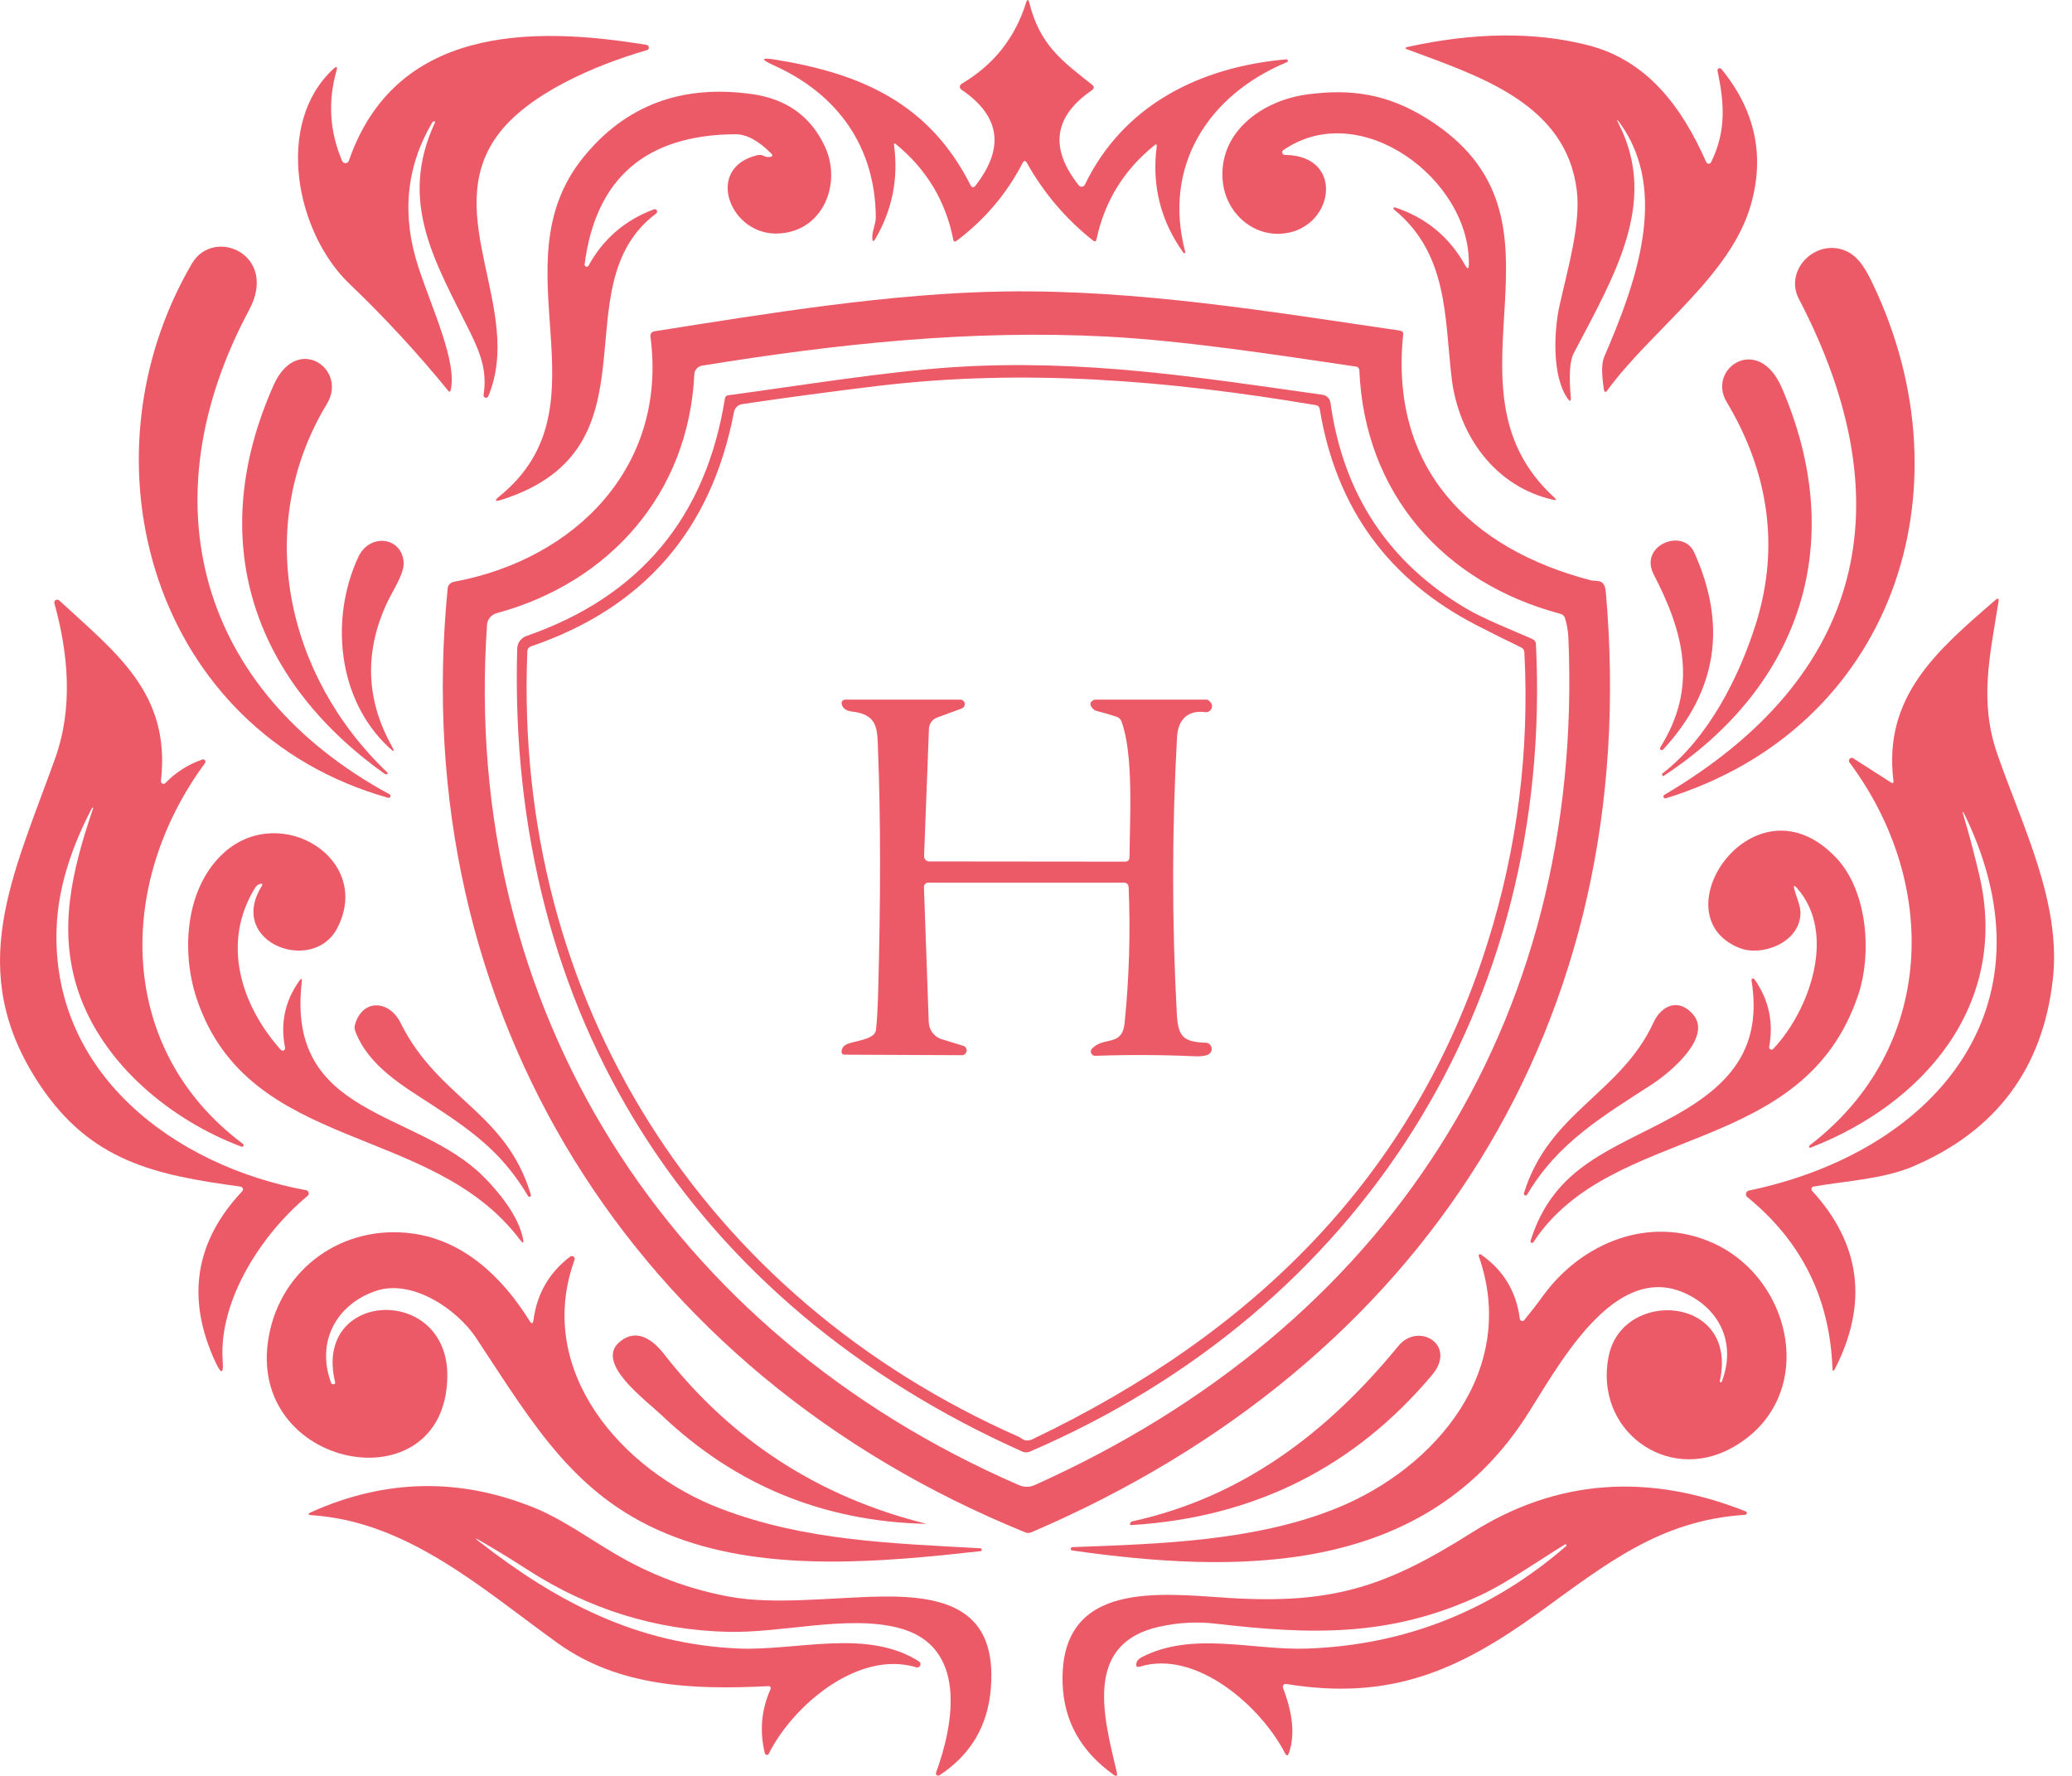 <svg width="63" height="54" viewBox="0 0 63 54" fill="none" xmlns="http://www.w3.org/2000/svg">
<path d="M27.184 4.418C27.32 5.429 27.131 6.377 26.617 7.261C26.559 7.36 26.527 7.352 26.522 7.237C26.512 7.037 26.631 6.796 26.629 6.615C26.617 4.474 25.481 2.867 23.537 1.991C23.11 1.799 23.129 1.741 23.593 1.816C26.22 2.244 28.258 3.161 29.507 5.624C29.552 5.712 29.605 5.716 29.665 5.638C30.554 4.493 30.41 3.522 29.231 2.725C29.217 2.715 29.205 2.702 29.197 2.686C29.189 2.671 29.185 2.653 29.186 2.636C29.186 2.618 29.191 2.601 29.2 2.587C29.208 2.572 29.221 2.559 29.235 2.55C30.205 1.98 30.859 1.16 31.196 0.09C31.233 -0.031 31.267 -0.03 31.299 0.092C31.618 1.359 32.27 1.839 33.202 2.573C33.277 2.633 33.275 2.691 33.196 2.746C32.037 3.544 31.905 4.507 32.801 5.636C32.812 5.651 32.828 5.662 32.845 5.669C32.862 5.676 32.88 5.678 32.899 5.676C32.917 5.674 32.935 5.668 32.95 5.657C32.965 5.646 32.977 5.632 32.986 5.616C34.163 3.18 36.499 2.034 39.11 1.804C39.12 1.803 39.131 1.806 39.139 1.813C39.148 1.819 39.153 1.828 39.156 1.838C39.158 1.849 39.157 1.859 39.153 1.869C39.148 1.878 39.14 1.886 39.131 1.89C36.742 2.88 35.345 5.044 36.037 7.656C36.04 7.664 36.04 7.672 36.037 7.679C36.034 7.687 36.029 7.693 36.022 7.696C36.014 7.7 36.006 7.7 35.999 7.698C35.991 7.695 35.985 7.69 35.981 7.683C35.287 6.713 35.017 5.636 35.17 4.451C35.179 4.387 35.157 4.374 35.107 4.414C34.177 5.16 33.588 6.114 33.34 7.276C33.325 7.346 33.289 7.358 33.233 7.313C32.408 6.659 31.738 5.872 31.223 4.953C31.179 4.875 31.136 4.876 31.093 4.957C30.605 5.897 29.936 6.685 29.085 7.323C29.03 7.364 28.997 7.351 28.985 7.284C28.751 6.111 28.171 5.145 27.242 4.385C27.195 4.346 27.176 4.357 27.184 4.418Z" fill="#ED5A67"/>
<path d="M13.194 3.689C13.172 3.691 13.151 3.708 13.132 3.741C12.344 5.094 12.207 6.556 12.723 8.127C13.145 9.413 13.908 11.017 13.702 11.865C13.688 11.92 13.664 11.925 13.628 11.881C12.695 10.736 11.694 9.652 10.624 8.629C9.001 7.08 8.333 3.755 10.141 2.091C10.237 2.005 10.267 2.023 10.232 2.147C9.965 3.085 10.023 4.001 10.404 4.897C10.413 4.917 10.428 4.933 10.446 4.945C10.464 4.956 10.486 4.962 10.507 4.961C10.529 4.961 10.55 4.954 10.567 4.941C10.585 4.929 10.598 4.911 10.606 4.891C12.015 0.818 16.117 0.778 19.66 1.365C19.678 1.368 19.695 1.377 19.708 1.391C19.721 1.404 19.728 1.422 19.729 1.441C19.731 1.46 19.725 1.478 19.715 1.494C19.704 1.509 19.688 1.52 19.67 1.525C18.092 1.98 16.033 2.858 15.113 4.134C13.379 6.537 15.936 9.447 14.846 12.048C14.839 12.066 14.826 12.08 14.81 12.088C14.793 12.097 14.774 12.099 14.756 12.094C14.738 12.088 14.722 12.076 14.713 12.06C14.703 12.044 14.7 12.025 14.704 12.007C14.809 11.309 14.636 10.799 14.296 10.106C13.254 7.993 12.093 6.162 13.223 3.731C13.236 3.7 13.227 3.687 13.194 3.689Z" fill="#ED5A67"/>
<path d="M49.235 3.801C50.418 6.167 49.089 8.376 47.85 10.742C47.731 10.97 47.701 11.415 47.76 12.077C47.772 12.211 47.739 12.224 47.661 12.114C47.19 11.445 47.243 10.075 47.418 9.292C47.667 8.172 48.068 6.821 47.943 5.788C47.618 3.13 44.937 2.305 42.794 1.503C42.71 1.471 42.712 1.446 42.8 1.427C44.832 0.981 46.656 0.963 48.27 1.371C50.086 1.83 51.14 3.256 51.878 4.928C51.885 4.943 51.895 4.955 51.908 4.964C51.921 4.973 51.937 4.978 51.953 4.978C51.968 4.978 51.984 4.974 51.998 4.965C52.011 4.957 52.022 4.945 52.028 4.93C52.499 3.97 52.423 3.112 52.222 2.153C52.218 2.139 52.22 2.124 52.227 2.11C52.233 2.097 52.244 2.087 52.257 2.08C52.271 2.074 52.286 2.072 52.301 2.075C52.316 2.078 52.329 2.086 52.339 2.098C53.366 3.35 53.665 4.727 53.236 6.228C52.619 8.399 50.224 10.022 48.873 11.867C48.818 11.943 48.783 11.934 48.768 11.842C48.692 11.372 48.696 11.04 48.778 10.847C49.728 8.646 50.751 5.856 49.278 3.776C49.152 3.598 49.137 3.606 49.235 3.801Z" fill="#ED5A67"/>
<path d="M17.892 8.081C18.342 7.263 19.006 6.692 19.884 6.365C19.9 6.359 19.918 6.359 19.934 6.365C19.951 6.371 19.964 6.383 19.972 6.398C19.981 6.414 19.983 6.431 19.979 6.448C19.976 6.465 19.966 6.48 19.952 6.491C16.987 8.712 20.186 13.623 15.257 15.195C15.04 15.263 15.021 15.226 15.197 15.082C18.592 12.317 15.07 8.077 17.734 4.787C19.014 3.205 20.722 2.562 22.858 2.86C23.909 3.006 24.648 3.534 25.076 4.444C25.623 5.604 24.998 7.098 23.591 7.102C22.175 7.104 21.42 5.098 23.033 4.717C23.102 4.701 23.168 4.71 23.231 4.744C23.282 4.772 23.34 4.781 23.408 4.773C23.493 4.761 23.505 4.724 23.445 4.664C23.059 4.274 22.697 4.08 22.358 4.082C19.639 4.1 18.111 5.42 17.775 8.042C17.774 8.056 17.778 8.07 17.786 8.082C17.794 8.094 17.805 8.102 17.819 8.107C17.832 8.111 17.846 8.111 17.86 8.107C17.873 8.102 17.885 8.093 17.892 8.081Z" fill="#ED5A67"/>
<path d="M44.661 8.039C44.709 5.463 41.358 2.947 39.019 4.566C39.005 4.575 38.994 4.589 38.989 4.604C38.983 4.62 38.983 4.637 38.988 4.653C38.993 4.669 39.003 4.683 39.017 4.694C39.03 4.704 39.047 4.71 39.064 4.71C40.963 4.726 40.539 7.051 38.91 7.109C38.013 7.14 37.292 6.426 37.185 5.574C36.998 4.062 38.338 3.062 39.734 2.873C41.084 2.688 42.187 2.865 43.351 3.583C48.325 6.646 43.489 11.686 47.264 15.132C47.335 15.198 47.323 15.22 47.229 15.198C45.453 14.801 44.347 13.237 44.139 11.503C43.919 9.656 44.042 7.72 42.38 6.366C42.374 6.361 42.37 6.354 42.369 6.346C42.367 6.338 42.369 6.33 42.373 6.323C42.377 6.316 42.383 6.311 42.39 6.308C42.397 6.305 42.405 6.304 42.413 6.306C43.354 6.615 44.066 7.202 44.55 8.067C44.622 8.194 44.659 8.184 44.661 8.039Z" fill="#ED5A67"/>
<path d="M11.805 24.26C4.67 22.255 2.311 14.04 5.835 8.015C6.497 6.883 8.48 7.735 7.575 9.426C4.471 15.219 6.006 20.985 11.848 24.155C11.86 24.163 11.868 24.174 11.872 24.187C11.876 24.2 11.876 24.213 11.87 24.226C11.865 24.238 11.856 24.249 11.844 24.255C11.832 24.261 11.818 24.263 11.805 24.26Z" fill="#ED5A67"/>
<path d="M54.695 9.088C54.239 8.213 55.206 7.242 56.113 7.625C56.532 7.802 56.755 8.24 56.946 8.639C59.939 14.899 57.559 22.149 50.645 24.276C50.632 24.278 50.619 24.276 50.607 24.27C50.596 24.264 50.586 24.254 50.581 24.242C50.576 24.23 50.575 24.217 50.578 24.204C50.581 24.192 50.589 24.181 50.599 24.173C56.689 20.585 57.944 15.313 54.695 9.088Z" fill="#ED5A67"/>
<path d="M31.171 46.594C19.285 41.764 12.346 30.799 13.611 17.896C13.615 17.846 13.636 17.799 13.671 17.761C13.705 17.724 13.75 17.699 13.8 17.691C17.499 17.008 20.305 14.181 19.776 10.227C19.772 10.192 19.782 10.156 19.803 10.128C19.825 10.099 19.856 10.08 19.891 10.075C23.389 9.521 27.09 8.915 30.537 8.863C34.578 8.803 38.583 9.468 42.57 10.054C42.64 10.065 42.671 10.106 42.664 10.176C42.243 14.232 44.701 16.693 48.375 17.647C48.39 17.651 48.459 17.658 48.581 17.666C48.725 17.677 48.806 17.783 48.824 17.985C49.988 31.11 43.234 41.509 31.356 46.594C31.294 46.62 31.233 46.62 31.171 46.594ZM14.808 19.003C14.002 30.717 20.364 40.552 30.984 45.16C31.144 45.229 31.305 45.227 31.467 45.154C42.13 40.369 48.18 31.138 47.688 19.408C47.68 19.203 47.646 18.999 47.585 18.797C47.576 18.766 47.559 18.737 47.535 18.714C47.511 18.691 47.482 18.675 47.45 18.666C43.884 17.721 41.488 14.998 41.331 11.256C41.33 11.229 41.32 11.204 41.302 11.184C41.284 11.164 41.259 11.151 41.233 11.147C38.727 10.778 36.026 10.361 33.668 10.235C29.507 10.017 25.458 10.453 21.348 11.118C21.284 11.128 21.226 11.16 21.182 11.209C21.139 11.257 21.114 11.319 21.111 11.383C20.939 14.994 18.544 17.713 15.102 18.645C15.022 18.667 14.95 18.713 14.897 18.777C14.845 18.841 14.813 18.92 14.808 19.003Z" fill="#ED5A67"/>
<path d="M11.676 23.516C7.638 20.628 6.239 16.377 8.321 11.708C9.027 10.126 10.58 11.224 9.942 12.277C7.698 15.98 8.685 20.543 11.771 23.483C11.8 23.51 11.796 23.53 11.759 23.543C11.738 23.549 11.711 23.541 11.676 23.516Z" fill="#ED5A67"/>
<path d="M52.5 12.224C51.891 11.212 53.457 10.126 54.177 11.792C56.184 16.431 54.814 20.815 50.577 23.598C50.575 23.6 50.572 23.601 50.57 23.601C50.567 23.601 50.565 23.601 50.562 23.6C50.56 23.599 50.558 23.598 50.556 23.596C50.554 23.595 50.553 23.593 50.552 23.59C50.545 23.572 50.539 23.555 50.533 23.537C50.532 23.534 50.538 23.528 50.55 23.518C51.943 22.44 52.887 20.581 53.397 18.939C54.129 16.581 53.747 14.302 52.5 12.224Z" fill="#ED5A67"/>
<path d="M46.701 19.587C47.24 30.542 41.358 39.816 31.313 44.14C31.277 44.156 31.238 44.163 31.198 44.163C31.158 44.163 31.119 44.154 31.083 44.138C21.031 39.645 15.407 30.85 15.726 19.725C15.728 19.639 15.757 19.556 15.807 19.487C15.858 19.418 15.929 19.366 16.01 19.338C19.452 18.141 21.463 15.734 22.041 12.118C22.051 12.059 22.085 12.026 22.144 12.019C24.407 11.714 26.884 11.305 28.958 11.167C32.914 10.906 36.456 11.474 40.215 12.005C40.275 12.013 40.331 12.041 40.374 12.085C40.417 12.128 40.445 12.185 40.453 12.245C40.841 15.024 42.219 17.111 44.586 18.507C45.142 18.832 45.913 19.131 46.592 19.431C46.66 19.461 46.697 19.513 46.701 19.587ZM16.034 19.801C15.604 30.418 21.36 39.447 30.99 43.696C30.997 43.698 31.034 43.722 31.101 43.766C31.183 43.818 31.286 43.814 31.41 43.755C38.061 40.571 42.981 35.819 45.228 28.676C46.133 25.801 46.507 22.855 46.349 19.836C46.346 19.766 46.313 19.716 46.25 19.686C45.797 19.468 45.347 19.244 44.903 19.015C42.215 17.633 40.623 15.442 40.128 12.443C40.116 12.371 40.075 12.33 40.005 12.319C35.559 11.57 31.155 11.196 26.658 11.739C25.273 11.906 23.914 12.089 22.582 12.286C22.431 12.31 22.342 12.396 22.313 12.546C21.628 16.118 19.572 18.488 16.143 19.655C16.073 19.68 16.037 19.729 16.034 19.801Z" fill="#ED5A67"/>
<path d="M10.893 16.941C11.242 16.19 12.234 16.33 12.273 17.109C12.29 17.443 11.95 17.951 11.792 18.28C11.073 19.787 11.115 21.259 11.917 22.695C12.008 22.858 11.984 22.876 11.847 22.75C10.232 21.263 10.041 18.772 10.893 16.941Z" fill="#ED5A67"/>
<path d="M50.282 17.468C49.823 16.583 51.17 16.04 51.512 16.795C52.52 19.023 52.205 21.021 50.568 22.792C50.558 22.802 50.545 22.808 50.531 22.809C50.517 22.81 50.504 22.806 50.493 22.798C50.482 22.79 50.474 22.777 50.472 22.764C50.47 22.751 50.474 22.737 50.481 22.726C51.629 20.897 51.199 19.237 50.282 17.468Z" fill="#ED5A67"/>
<path d="M57.57 23.735C57.256 21.178 58.901 19.773 60.673 18.244C60.751 18.176 60.782 18.193 60.765 18.296C60.51 19.923 60.169 21.307 60.726 22.918C61.473 25.084 62.685 27.434 62.417 29.783C62.11 32.497 60.691 34.393 58.161 35.471C57.28 35.848 56.139 35.907 55.143 36.08C55.129 36.082 55.116 36.088 55.105 36.097C55.094 36.106 55.086 36.118 55.082 36.132C55.077 36.145 55.076 36.159 55.079 36.173C55.082 36.187 55.088 36.199 55.098 36.21C56.573 37.823 56.808 39.622 55.801 41.608C55.748 41.713 55.719 41.707 55.715 41.589C55.634 39.469 54.772 37.74 53.129 36.401C53.112 36.388 53.099 36.37 53.092 36.349C53.085 36.329 53.084 36.307 53.089 36.286C53.094 36.265 53.105 36.246 53.12 36.231C53.136 36.216 53.155 36.206 53.176 36.202C58.696 35.052 62.58 30.746 59.772 24.846C59.667 24.625 59.65 24.632 59.72 24.866C59.877 25.386 60.032 25.973 60.185 26.625C61.1 30.542 58.496 33.562 55.056 34.895C55.048 34.899 55.039 34.9 55.03 34.897C55.021 34.894 55.014 34.888 55.009 34.88C55.004 34.872 55.003 34.863 55.005 34.854C55.007 34.845 55.012 34.837 55.019 34.831C58.879 31.881 58.969 26.849 56.237 23.188C56.224 23.172 56.216 23.151 56.217 23.13C56.217 23.108 56.225 23.088 56.24 23.073C56.254 23.057 56.274 23.047 56.295 23.045C56.316 23.044 56.337 23.049 56.355 23.062L57.488 23.788C57.553 23.83 57.58 23.812 57.57 23.735Z" fill="#ED5A67"/>
<path d="M2.799 24.566C2.131 25.841 1.772 27.045 1.723 28.176C1.532 32.64 5.317 35.459 9.308 36.191C9.326 36.195 9.343 36.203 9.357 36.216C9.371 36.229 9.381 36.245 9.385 36.263C9.39 36.281 9.39 36.3 9.384 36.318C9.378 36.336 9.368 36.352 9.353 36.364C7.983 37.495 6.64 39.524 6.771 41.379C6.8 41.78 6.73 41.798 6.559 41.435C5.652 39.493 5.92 37.756 7.364 36.224C7.375 36.213 7.382 36.199 7.385 36.184C7.389 36.169 7.388 36.153 7.383 36.138C7.378 36.123 7.368 36.11 7.356 36.1C7.344 36.091 7.33 36.084 7.314 36.082C4.702 35.726 2.756 35.317 1.201 32.974C-1.101 29.505 0.39 26.654 1.674 23.068C2.227 21.525 2.079 19.886 1.655 18.347C1.65 18.328 1.65 18.308 1.657 18.291C1.664 18.272 1.677 18.257 1.694 18.247C1.711 18.237 1.731 18.233 1.751 18.235C1.77 18.237 1.789 18.245 1.803 18.259C3.521 19.851 5.202 21.075 4.893 23.747C4.891 23.763 4.894 23.78 4.902 23.794C4.91 23.808 4.922 23.82 4.937 23.827C4.952 23.834 4.969 23.836 4.985 23.834C5.001 23.831 5.016 23.823 5.027 23.811C5.344 23.485 5.718 23.246 6.15 23.095C6.165 23.09 6.181 23.089 6.196 23.094C6.211 23.098 6.224 23.107 6.233 23.12C6.242 23.132 6.247 23.147 6.247 23.163C6.247 23.179 6.242 23.194 6.232 23.206C3.517 26.891 3.546 31.912 7.384 34.78C7.395 34.787 7.403 34.797 7.406 34.809C7.409 34.821 7.407 34.834 7.401 34.845C7.395 34.856 7.385 34.864 7.373 34.868C7.361 34.872 7.348 34.872 7.337 34.866C5.187 34.058 3.116 32.348 2.377 30.135C1.762 28.287 2.174 26.504 2.832 24.58C2.833 24.576 2.832 24.572 2.83 24.569C2.828 24.565 2.825 24.562 2.821 24.56C2.817 24.559 2.813 24.558 2.809 24.559C2.805 24.56 2.801 24.563 2.799 24.566Z" fill="#ED5A67"/>
<path d="M33.96 21.798C33.762 21.731 33.563 21.673 33.361 21.623C33.309 21.611 33.267 21.588 33.236 21.555C33.123 21.439 33.128 21.35 33.25 21.288C33.268 21.278 33.287 21.273 33.306 21.273H36.686C36.713 21.273 36.736 21.283 36.754 21.302L36.799 21.346C36.826 21.372 36.844 21.407 36.85 21.444C36.856 21.481 36.85 21.52 36.833 21.554C36.816 21.588 36.789 21.616 36.755 21.634C36.721 21.652 36.682 21.659 36.645 21.654C36.126 21.586 35.82 21.872 35.789 22.403C35.632 25.216 35.63 28.026 35.782 30.835C35.82 31.512 35.974 31.685 36.657 31.706C36.7 31.706 36.741 31.721 36.774 31.748C36.806 31.776 36.829 31.813 36.838 31.855C36.847 31.896 36.842 31.94 36.823 31.978C36.805 32.016 36.773 32.047 36.735 32.066C36.647 32.109 36.515 32.127 36.338 32.119C35.333 32.074 34.32 32.069 33.3 32.105C33.274 32.105 33.249 32.098 33.228 32.085C33.207 32.071 33.19 32.052 33.179 32.029C33.169 32.006 33.165 31.98 33.169 31.956C33.173 31.931 33.184 31.907 33.201 31.889C33.567 31.5 34.118 31.845 34.194 31.109C34.333 29.739 34.374 28.366 34.318 26.99C34.314 26.889 34.261 26.838 34.159 26.838H28.224C28.207 26.838 28.189 26.842 28.173 26.849C28.157 26.855 28.142 26.866 28.13 26.878C28.118 26.891 28.108 26.906 28.102 26.922C28.095 26.939 28.092 26.956 28.093 26.974L28.239 31.084C28.243 31.201 28.284 31.313 28.355 31.406C28.426 31.498 28.524 31.566 28.636 31.601L29.288 31.8C29.322 31.81 29.351 31.832 29.369 31.862C29.388 31.892 29.396 31.927 29.39 31.962C29.385 31.997 29.367 32.028 29.341 32.051C29.314 32.074 29.28 32.086 29.245 32.086L25.686 32.07C25.613 32.068 25.581 32.031 25.589 31.959C25.596 31.897 25.623 31.845 25.669 31.802C25.815 31.669 26.285 31.664 26.533 31.485C26.561 31.465 26.585 31.438 26.603 31.408C26.62 31.378 26.632 31.345 26.636 31.311C26.665 31.058 26.687 30.661 26.702 30.119C26.779 27.283 26.777 24.861 26.698 22.853C26.673 22.214 26.723 21.728 25.914 21.638C25.726 21.617 25.619 21.538 25.591 21.401C25.588 21.386 25.588 21.37 25.592 21.355C25.595 21.339 25.602 21.325 25.613 21.313C25.623 21.3 25.635 21.291 25.65 21.284C25.664 21.277 25.68 21.273 25.696 21.273H29.195C29.228 21.273 29.26 21.284 29.285 21.305C29.31 21.325 29.326 21.354 29.332 21.387C29.338 21.419 29.332 21.452 29.316 21.481C29.299 21.509 29.273 21.531 29.243 21.543L28.492 21.819C28.422 21.845 28.361 21.891 28.317 21.952C28.273 22.013 28.248 22.085 28.245 22.16L28.097 26.03C28.096 26.051 28.099 26.072 28.107 26.092C28.114 26.112 28.126 26.13 28.14 26.146C28.155 26.161 28.172 26.173 28.192 26.182C28.211 26.19 28.232 26.194 28.253 26.194L34.205 26.2C34.295 26.2 34.341 26.155 34.343 26.065C34.355 24.83 34.468 22.917 34.096 21.93C34.084 21.899 34.066 21.871 34.042 21.848C34.019 21.826 33.991 21.808 33.96 21.798Z" fill="#ED5A67"/>
<path d="M7.891 26.884C7.836 26.903 7.79 26.942 7.755 26.999C6.73 28.661 7.315 30.55 8.537 31.922C8.548 31.934 8.562 31.943 8.579 31.946C8.595 31.949 8.612 31.947 8.626 31.94C8.641 31.932 8.653 31.921 8.661 31.906C8.668 31.891 8.671 31.875 8.668 31.858C8.52 31.115 8.663 30.439 9.098 29.83C9.164 29.736 9.19 29.747 9.176 29.861C8.693 33.985 12.651 33.736 14.692 35.769C15.167 36.242 15.768 36.978 15.903 37.67C15.931 37.806 15.903 37.819 15.819 37.709C13.128 34.129 7.584 35.076 5.99 30.395C5.506 28.98 5.611 26.993 6.827 25.913C8.537 24.397 11.349 26.114 10.254 28.223C9.516 29.643 6.903 28.665 7.95 26.958C8 26.878 7.98 26.854 7.891 26.884Z" fill="#ED5A67"/>
<path d="M53.914 31.896C55.013 30.738 55.864 28.379 54.634 27C54.552 26.907 54.526 26.921 54.558 27.042C54.628 27.305 54.762 27.564 54.743 27.817C54.685 28.681 53.556 29.095 52.883 28.823C50.386 27.819 53.375 23.446 55.846 26.101C56.792 27.12 56.913 29.008 56.508 30.228C54.852 35.229 49.014 34.133 46.623 37.772C46.617 37.782 46.608 37.789 46.597 37.792C46.586 37.796 46.574 37.795 46.564 37.79C46.553 37.785 46.545 37.776 46.54 37.765C46.535 37.754 46.534 37.742 46.537 37.731C47.261 35.419 49.061 34.962 50.941 33.915C52.667 32.952 53.577 31.827 53.256 29.815C53.253 29.803 53.254 29.791 53.259 29.78C53.265 29.77 53.274 29.761 53.285 29.757C53.296 29.752 53.308 29.752 53.319 29.756C53.331 29.759 53.34 29.767 53.346 29.778C53.781 30.393 53.93 31.079 53.793 31.835C53.791 31.85 53.793 31.865 53.8 31.878C53.807 31.891 53.818 31.902 53.831 31.909C53.845 31.916 53.86 31.918 53.875 31.916C53.889 31.914 53.903 31.907 53.914 31.896Z" fill="#ED5A67"/>
<path d="M13.174 33.62C12.267 33.029 11.209 32.426 10.802 31.357C10.778 31.295 10.775 31.233 10.791 31.17C11.005 30.369 11.828 30.394 12.18 31.104C13.332 33.426 15.385 33.792 16.144 36.337C16.146 36.348 16.145 36.359 16.14 36.368C16.135 36.377 16.127 36.385 16.117 36.389C16.107 36.394 16.096 36.394 16.086 36.392C16.076 36.389 16.066 36.383 16.06 36.374C15.315 35.132 14.515 34.494 13.174 33.62Z" fill="#ED5A67"/>
<path d="M51.483 30.852C52.074 31.558 50.743 32.636 50.239 32.965C48.753 33.932 47.371 34.732 46.433 36.326C46.426 36.337 46.415 36.345 46.403 36.349C46.391 36.353 46.377 36.352 46.366 36.346C46.354 36.341 46.344 36.332 46.339 36.32C46.334 36.309 46.333 36.295 46.336 36.283C47.093 33.814 49.276 33.255 50.273 31.097C50.526 30.545 51.061 30.35 51.483 30.852Z" fill="#ED5A67"/>
<path d="M16.22 40.141C16.326 39.34 16.697 38.697 17.335 38.211C17.35 38.2 17.368 38.194 17.387 38.193C17.406 38.193 17.424 38.199 17.439 38.21C17.454 38.221 17.465 38.237 17.471 38.255C17.476 38.273 17.475 38.292 17.469 38.31C16.245 41.688 18.913 44.731 21.912 45.874C24.482 46.856 27.102 46.926 29.814 47.08C29.838 47.081 29.85 47.094 29.849 47.119C29.848 47.149 29.838 47.165 29.822 47.166C26.829 47.498 23.391 47.821 20.528 46.739C17.522 45.603 16.253 43.369 14.473 40.678C13.912 39.828 12.537 38.872 11.421 39.256C10.227 39.666 9.606 40.803 10.067 42.048C10.079 42.082 10.105 42.097 10.143 42.091C10.183 42.086 10.198 42.064 10.188 42.025C9.511 39.217 13.64 39.047 13.601 41.859C13.548 45.831 7.452 44.698 8.17 40.651C8.54 38.557 10.435 37.226 12.527 37.506C14.095 37.714 15.271 38.828 16.103 40.166C16.166 40.266 16.205 40.258 16.22 40.141Z" fill="#ED5A67"/>
<path d="M52.352 42.01C52.753 40.969 52.393 39.965 51.431 39.422C49.087 38.101 47.285 41.749 46.327 43.187C43.173 47.918 37.61 47.857 32.605 47.147C32.591 47.146 32.579 47.14 32.57 47.13C32.56 47.119 32.556 47.106 32.557 47.092C32.558 47.079 32.564 47.066 32.574 47.057C32.584 47.048 32.598 47.043 32.611 47.044C35.29 46.947 38.186 46.857 40.653 45.855C43.66 44.631 46.174 41.652 44.963 38.198C44.959 38.189 44.958 38.179 44.961 38.17C44.963 38.161 44.968 38.153 44.976 38.147C44.983 38.141 44.992 38.138 45.002 38.138C45.012 38.138 45.021 38.141 45.029 38.147C45.71 38.62 46.104 39.271 46.211 40.101C46.213 40.116 46.219 40.13 46.229 40.142C46.238 40.154 46.251 40.162 46.266 40.166C46.281 40.171 46.296 40.17 46.311 40.166C46.325 40.161 46.338 40.152 46.347 40.14C46.551 39.89 46.739 39.648 46.909 39.412C48.1 37.768 50.172 36.943 52.07 37.791C54.584 38.912 55.294 42.598 52.63 44.041C50.663 45.104 48.458 43.471 48.913 41.236C49.334 39.161 52.868 39.391 52.292 41.994C52.29 42.002 52.291 42.01 52.295 42.017C52.299 42.024 52.306 42.029 52.314 42.032C52.322 42.034 52.33 42.033 52.337 42.029C52.345 42.025 52.35 42.018 52.352 42.01Z" fill="#ED5A67"/>
<path d="M20.126 43.041C19.605 42.547 18.077 41.44 18.844 40.8C19.348 40.379 19.84 40.722 20.196 41.181C22.242 43.8 24.892 45.517 28.147 46.33C28.148 46.33 28.149 46.33 28.15 46.33C28.15 46.331 28.15 46.331 28.15 46.332C28.15 46.333 28.149 46.334 28.148 46.335C28.147 46.335 28.146 46.336 28.145 46.336C25.034 46.262 22.361 45.164 20.126 43.041Z" fill="#ED5A67"/>
<path d="M42.518 40.927C43.127 40.187 44.316 40.89 43.541 41.812C41.178 44.62 38.135 46.141 34.413 46.373C34.355 46.377 34.341 46.354 34.37 46.305C34.384 46.28 34.405 46.265 34.434 46.259C37.797 45.519 40.377 43.544 42.518 40.927Z" fill="#ED5A67"/>
<path d="M14.569 46.876C16.949 48.726 19.372 49.991 22.452 50.127C24.217 50.203 26.367 49.507 27.945 50.522C27.964 50.535 27.979 50.554 27.985 50.577C27.991 50.6 27.989 50.624 27.979 50.645C27.969 50.667 27.952 50.684 27.931 50.693C27.909 50.703 27.885 50.705 27.862 50.699C26.085 50.161 24.1 51.873 23.374 53.328C23.368 53.339 23.359 53.349 23.348 53.355C23.337 53.361 23.324 53.363 23.311 53.362C23.298 53.36 23.286 53.355 23.276 53.346C23.267 53.337 23.26 53.326 23.256 53.313C23.092 52.645 23.147 52.001 23.421 51.381C23.454 51.305 23.428 51.268 23.345 51.272C21.041 51.388 18.805 51.289 16.961 49.966C14.686 48.333 12.415 46.271 9.488 46.074C9.352 46.064 9.346 46.032 9.469 45.977C11.747 44.957 14.034 44.925 16.33 45.883C17.091 46.201 17.901 46.773 18.667 47.228C19.768 47.883 20.939 48.324 22.178 48.551C23.573 48.806 25.266 48.571 26.809 48.547C28.831 48.518 30.308 48.985 30.129 51.318C30.042 52.468 29.52 53.356 28.564 53.982C28.552 53.989 28.537 53.993 28.523 53.992C28.508 53.992 28.494 53.986 28.483 53.978C28.471 53.969 28.463 53.957 28.459 53.943C28.455 53.929 28.456 53.915 28.461 53.901C29.006 52.412 29.434 50.036 27.311 49.497C25.756 49.1 23.775 49.664 22.121 49.62C19.925 49.564 17.891 48.93 16.019 47.718C15.55 47.414 15.073 47.123 14.589 46.843C14.432 46.753 14.425 46.764 14.569 46.876Z" fill="#ED5A67"/>
<path d="M47.581 46.963C46.729 47.488 45.824 48.128 45.026 48.502C42.286 49.784 39.885 49.712 36.945 49.37C36.392 49.306 35.828 49.337 35.252 49.463C32.911 49.979 33.578 52.263 33.956 53.888C33.983 54.006 33.948 54.029 33.849 53.958C32.851 53.242 32.337 52.309 32.308 51.158C32.228 48.037 35.295 48.459 37.361 48.589C40.506 48.784 42.127 48.26 44.742 46.608C47.308 44.985 50.087 44.768 53.08 45.958C53.091 45.962 53.101 45.97 53.107 45.98C53.113 45.991 53.115 46.004 53.113 46.016C53.111 46.028 53.105 46.039 53.095 46.048C53.086 46.056 53.074 46.061 53.061 46.062C50.471 46.223 48.817 47.572 46.816 49.017C44.355 50.794 42.282 51.724 39.105 51.205C39.09 51.203 39.075 51.205 39.061 51.21C39.047 51.215 39.034 51.224 39.025 51.236C39.015 51.248 39.009 51.261 39.006 51.276C39.004 51.291 39.005 51.306 39.011 51.321C39.235 51.915 39.416 52.641 39.194 53.295C39.159 53.397 39.117 53.4 39.068 53.304C38.344 51.895 36.373 50.148 34.655 50.679C34.572 50.703 34.537 50.673 34.55 50.588C34.563 50.507 34.616 50.442 34.711 50.393C36.256 49.59 38.095 50.189 39.743 50.129C42.72 50.023 45.345 48.984 47.618 47.013C47.624 47.008 47.629 47.001 47.63 46.992C47.631 46.984 47.629 46.976 47.624 46.97C47.619 46.963 47.612 46.959 47.604 46.958C47.596 46.956 47.587 46.959 47.581 46.963Z" fill="#ED5A67"/>
</svg>
